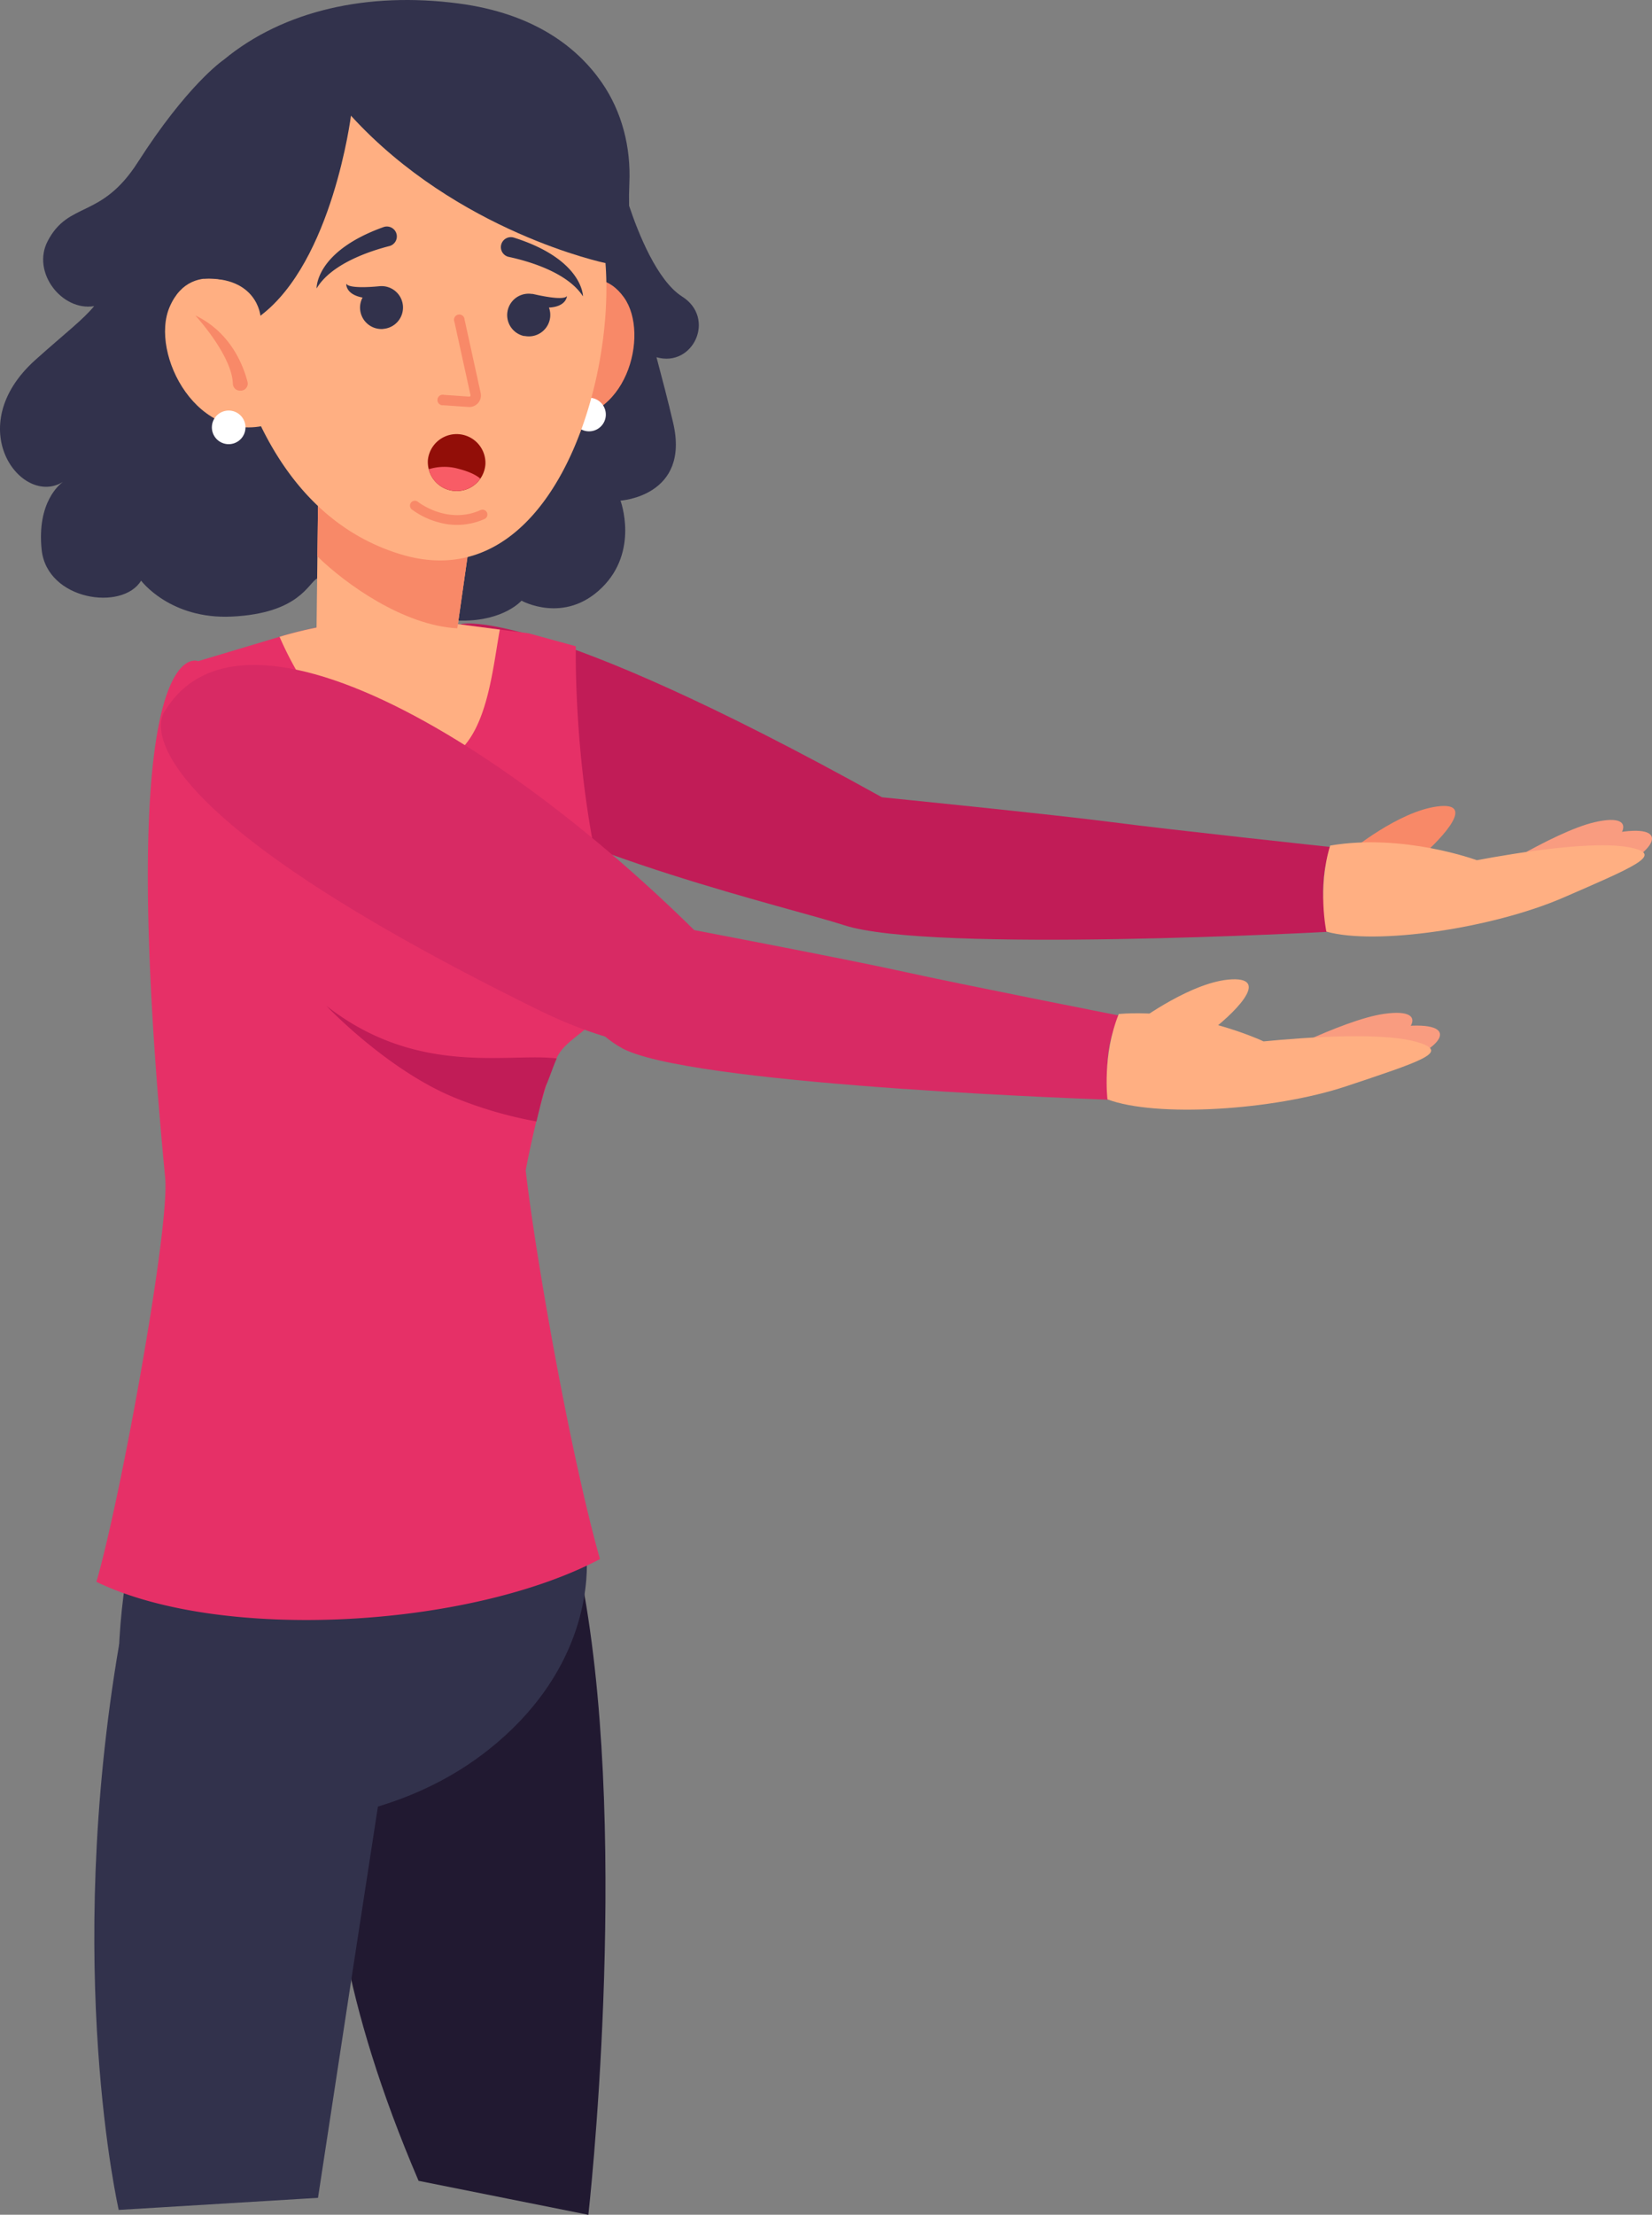 <svg xmlns="http://www.w3.org/2000/svg" viewBox="0 0 624.49 836.96"><rect x="0" y="0" width="624.49" height="836.96" fill="#808080" stroke="none"/><defs><style>.cls-2{fill:#32324c}.cls-3{fill:#c11c57}.cls-4{fill:#f88968}.cls-5{fill:#f99c80}.cls-6{fill:#ffaf82}.cls-8{fill:#fff}.cls-11{fill:#d82a64}</style></defs><g id="Capa_2" data-name="Capa 2"><g id="Información"><path d="M158.23 824.15C99.75 687.67 138 633.58 138 633.58c32.32-14.79 82.82-31.58 82.82-31.58 17.18 97.59 1.59 235 1.59 235Z" style="fill:#211931"/><path class="cls-2" d="M44.88 835.15s-20.88-90.81.17-213.79l105.44 12.22s-10 63.76-30.28 197Z"/><path class="cls-2" d="M48.87 589.19c-4.18 22.09-7.82 59 3.33 96.12 0 0 77.81 19.33 132.54-24.13 35.8-28.44 37.49-61.72 37.06-72Z"/><path class="cls-3" d="M333.4 301.3c-131.6-73.1-159.12-65.45-159.12-65.45 32.79 38.27-29.46 40.24-3.19 58.6 40.92 28.59 128.15 48.68 148 55.19 32.52 10.69 183.31 2.48 183.31 2.48-3.19-11.29-2.9-23.12.82-32 0 0-60.43-6.48-82.7-9.4s-87.12-9.42-87.12-9.42Z"/><path class="cls-4" d="M510.61 321.51s18-14.82 32.69-16.74 2.5 11.29-6.31 19.15c-7.13 6.35-26.38-2.41-26.38-2.41Z"/><path class="cls-5" d="M553.93 332.55s43.92-16.31 59.87-18.29c19.32-2.4 10.49 9.95-10.77 17.66s-49.1.63-49.1.63Z"/><path class="cls-5" d="M557.81 333.34s29.23-18.95 44.89-22.6c18.95-4.42 11.47 8.79-8.86 18.7s-36.03 3.9-36.03 3.9Z"/><path class="cls-6" d="M502.83 319.55c-4.92 16-1.44 32.51-1.44 32.51 18.69 5.28 62.79-1.22 89.62-12.86s36.59-15.81 27.16-18.47c-13.24-3.73-44.73 1.55-59.91 4.35 0 0-27.66-10.24-55.43-5.53"/><path d="M208.16 405.22c-5.18 14.07-9.44 37.08-9.44 37.08 4 34.54 17.1 108.15 28.08 146.89-49.54 26.08-143.15 31.47-190.36 8.59 9-30.75 27.78-133.46 26-152.66C42.34 235.51 74.9 249.86 74.9 249.86l30.78-9.21a154.79 154.79 0 0 1 64.19-5.21l19.07 2.47 10.89 1.42 17.84 4.9s-1.1 50.68 11.78 97.47c10.89 39.5-6.72 44.7-15.54 53.37a17 17 0 0 0-3.18 4.14 52.08 52.08 0 0 0-2.57 6.01Z" style="fill:#e63067"/><path class="cls-3" d="M210.47 400c-1 2-3 8-4 10-.84 1.7-3 11-3.68 13.81a154.63 154.63 0 0 1-31.79-9.35c-24.89-10.53-47-33.67-47.62-34.35 34.43 26.99 68.96 17.62 87.09 19.89Z"/><path class="cls-6" d="M188.94 237.92c-3.53 19.43-5.8 52.3-30.53 51-29.73-1.55-47.09-35.21-52.73-48.27a154.45 154.45 0 0 1 64.19-5.21Z"/><path class="cls-2" d="M248.17 135c2.11 8 4.29 16.17 6.31 24.86 6.43 27.7-19.92 29.33-19.92 29.33s7.12 19.05-7.08 32.94-30.34 4.87-30.34 4.87-6.59 7.64-22.55 7.55c-23.15-.11-30.91-9.94-30.91-9.94l-23.79-6c-3.3 1.56-6.57 13.17-32.24 14.4-23.34 1.13-34.31-13.58-34.31-13.58-7 11.58-35.63 7.5-37.6-11.73-1.85-18.06 7-24.79 8-25.55-15.66 9.58-38.66-20.78-10.36-46.15 11.52-10.32 17.81-15 22.21-20.31-12.17 2-23.74-12.78-17.56-24.59C26 75.85 38.23 83 52.12 61.28c18.46-28.83 31.72-38.19 32.49-38.72C107.19 3.89 139.12-3.17 173.24 1.3c29 3.79 45.18 16.87 54.17 29.78 7.76 11.14 11.13 24.68 10.5 38.24q-.19 4.26-.1 8.43c3.4 10.18 10.55 28.31 20.05 34.32 12.92 8.18 4.14 26.93-9.69 22.93Z"/><path class="cls-4" d="M208.32 112.83s16.28-16.21 27.58-.39c9.93 13.92.8 48.33-25.54 45.56Z"/><path class="cls-8" d="M229 157.09a6.35 6.35 0 1 1-5.91-6.77 6.37 6.37 0 0 1 5.91 6.77Z"/><path class="cls-6" d="M172.12 242.71c-2.41 15.71-35.72 22.77-52.46-5.32l.42-34.79.3-25.56 58.87 15.65-5.69 39.94Z"/><path class="cls-4" d="M172.87 237.45c-20.39-1.11-42.17-16.71-52.89-27.18l.4-33.23 58.87 15.65Z"/><path class="cls-6" d="M151.57 209.5c-62-18.71-67.78-102-67.78-102A91.88 91.88 0 0 1 85.56 94a106.05 106.05 0 0 1 4.1-14.85c5.6-15.55 16.53-33 37.77-39.44.66-.21 1.34-.41 2-.59 35.17-9.83 85-.7 97.15 45.8a75.79 75.79 0 0 1 1.73 9c.24 1.82.44 3.7.58 5.63 3.65 47.32-21.6 126.77-77.32 109.95Z"/><path d="M183.5 175.39a10.89 10.89 0 0 1-21.43 1.94 11.09 11.09 0 0 1-.33-3.43 10.91 10.91 0 0 1 21.76 1.49Z" style="fill:#920e08"/><path d="M181.57 180.87a10.89 10.89 0 0 1-19.5-3.54 19.85 19.85 0 0 1 11.41-.12c3.27.87 6.17 2.02 8.09 3.66Z" style="fill:#f85c66"/><path class="cls-2" d="M144.8 124.32a8.09 8.09 0 0 1-8.67-7.48 8 8 0 0 1 .93-4.39c-6.57-1.23-6.16-5.23-6.16-5.23.92 1.78 8.72 1.31 11.95 1l1-.09h.43a8.09 8.09 0 0 1 .54 16.16Z"/><path class="cls-6" d="M94.51 109.89S72.76 96 64.12 116c-7.6 17.66 10.63 53.29 38.91 44Z"/><path class="cls-4" d="M93.57 144.33c-1.55-6.08-6.3-18.71-19.74-25.12 0 0 13.81 14.93 14.2 25.78a2.68 2.68 0 0 0 2.56 2.64h.32a2.65 2.65 0 0 0 2.66-3.3Zm72.35 53.1a30.09 30.09 0 0 1-10.24-4.91 1.84 1.84 0 0 1 2.29-2.89c.47.37 11.28 8.68 23.68 3.14a1.84 1.84 0 1 1 1.51 3.36 25.41 25.41 0 0 1-17.24 1.3Zm11.21-43.63-9.56-.65a2 2 0 1 1 .27-3.93l9.56.66a.41.41 0 0 0 .36-.16.4.4 0 0 0 .1-.38l-6.08-27.71a2 2 0 1 1 3.84-.85l6.08 27.72a4.38 4.38 0 0 1-4.57 5.3Z"/><path class="cls-2" d="M149.78 88.05a3.76 3.76 0 0 1-2.61 4.95c-7.17 1.83-21.92 6.61-27.48 16 0 0-.6-13.9 25.25-23.17a3.78 3.78 0 0 1 4.84 2.22Zm39.74 4.22a3.77 3.77 0 0 0 2.79 4.81c7.24 1.55 22.16 5.76 28.07 14.91 0 0 .07-13.91-26.11-22.19a3.78 3.78 0 0 0-4.75 2.47Zm8.71 34.67a8.1 8.1 0 0 0 9.61-6.24 8 8 0 0 0-.33-4.47c6.67-.32 6.81-4.35 6.81-4.35-1.15 1.65-8.81.12-12-.59l-1-.22h-.39a8.09 8.09 0 0 0-2.73 15.94Z"/><path class="cls-2" d="M132.67 43.72s-6.94 55.05-34.23 75.6c0 0-1.22-14.81-21.43-14 0 0-1.66-3.56-3.47-20.39S87 .22 162.81 9.84c0 0 24.53-3.25 56.43 28s9.66 61.59 9.66 61.59-55.97-11.63-96.23-55.71Z"/><path class="cls-8" d="M92.78 161.94a6.35 6.35 0 1 1-5.9-6.77 6.35 6.35 0 0 1 5.9 6.77Z"/><path class="cls-11" d="M62.47 268.5s-27.2 30.33 140.9 113.09c62.14 30.59 92.93 5.87 81.63-6.59-77.07-84.91-190.86-158.18-222.53-106.5Z"/><path class="cls-11" d="M255.73 350.21c-67.25-4.93-37.68 38.68-18.52 46.9C268.67 410.6 419.6 415.6 419.6 415.6c-2.19-11.52-.86-23.28 3.61-31.78 0 0-59.62-11.74-81.56-16.6s-85.92-17.01-85.92-17.01Z"/><path class="cls-6" d="M430.49 385.82s20.36-15.09 35.2-15.72.34 13.37-9.13 20.43c-7.65 5.71-26.07-4.71-26.07-4.71Z"/><path class="cls-5" d="M472.68 400.61s45.18-12.41 61.25-13c19.45-.7 9.58 10.83-12.28 16.66s-48.97-3.66-48.97-3.66Z"/><path class="cls-5" d="M476.48 401.74s30.77-16.33 46.69-18.59c19.27-2.75 10.67 9.75-10.46 17.85s-36.23.74-36.23.74Z"/><path class="cls-6" d="M422.92 383.19c-6.3 15.48-4.28 32.27-4.28 32.27 18.16 6.88 62.65 4.26 90.4-5s37.84-12.54 28.67-16c-12.86-4.88-44.69-2.38-60.06-.91 0 0-26.66-12.62-54.73-10.36"/></g></g></svg>